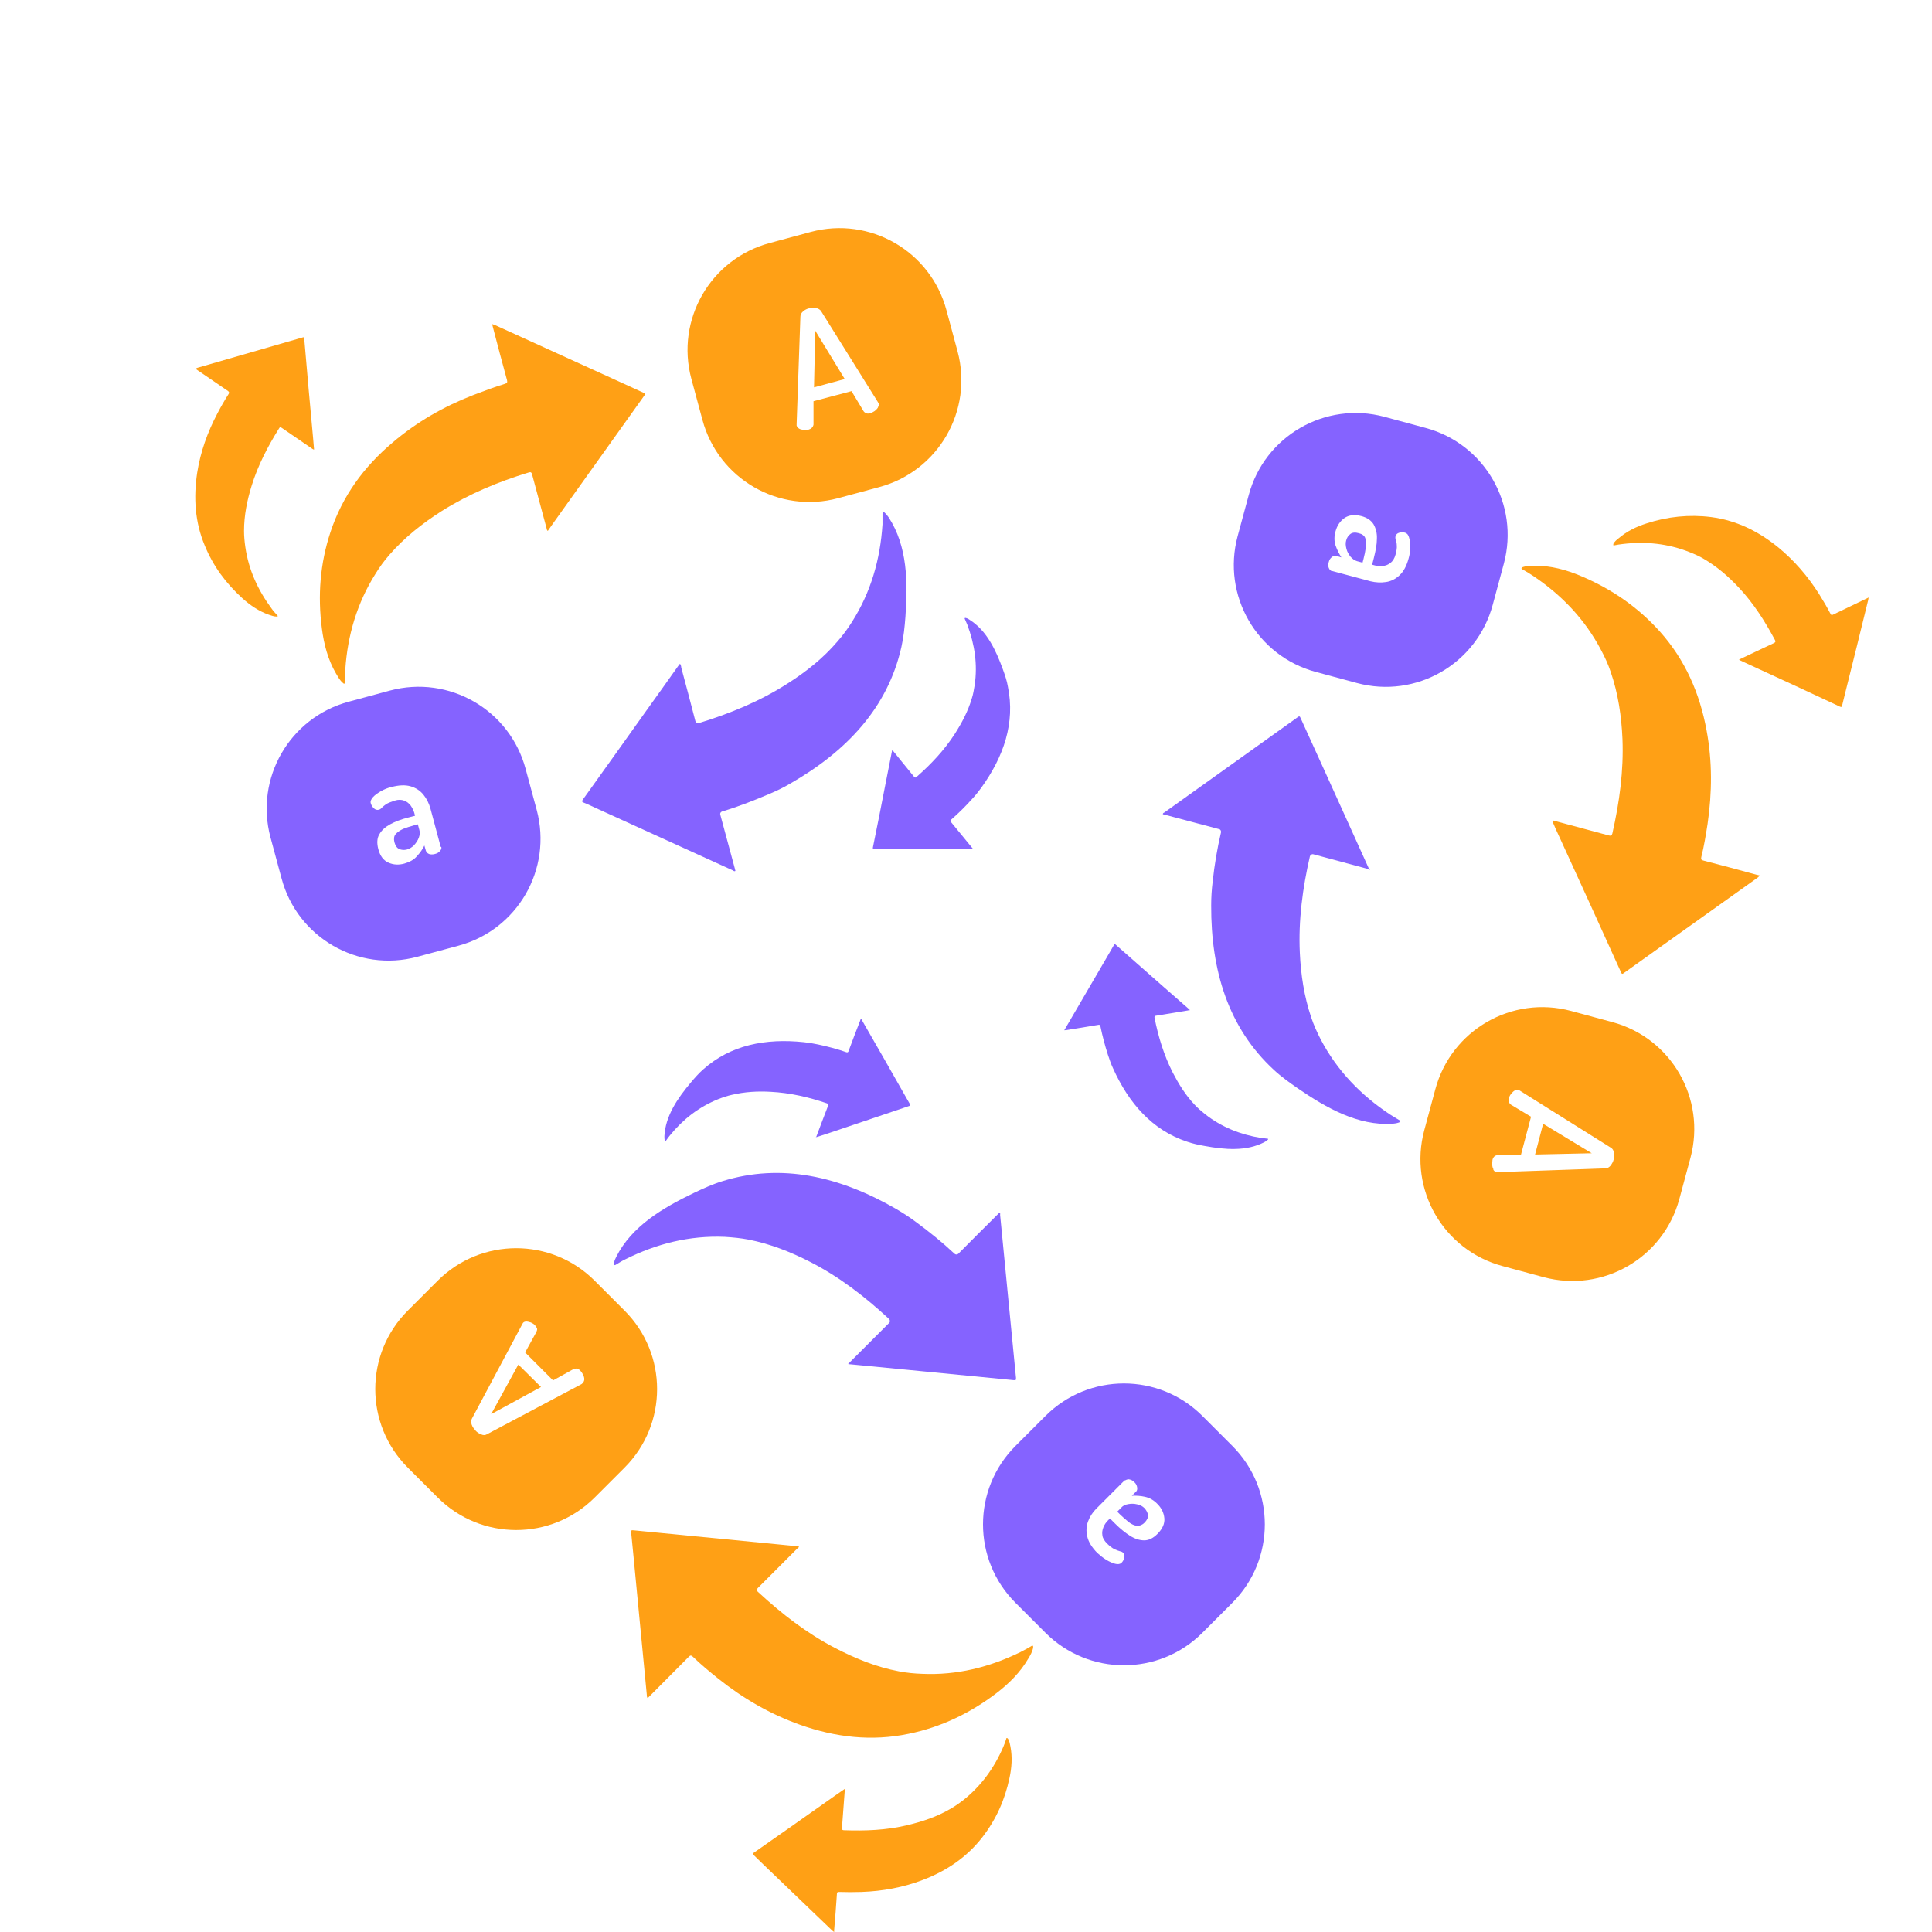 <svg width="130" height="130" viewBox="0 0 130 130" fill="none" xmlns="http://www.w3.org/2000/svg">
<g clip-path="url(#clip0_62_119502)">
<path d="M43.571 114.256C43.52 114.172 43.52 114.087 43.52 114.019C43.215 110.85 42.91 107.664 42.605 104.495C42.554 104.037 42.52 103.58 42.469 103.122C42.469 102.987 42.469 102.953 42.622 102.97C45.926 103.292 49.248 103.614 52.553 103.936C52.943 103.969 53.349 104.02 53.756 104.054C53.756 104.139 53.688 104.173 53.637 104.207C52.756 105.088 51.892 105.952 51.011 106.834C50.909 106.935 50.875 107.003 51.011 107.122C52.587 108.579 54.264 109.884 56.179 110.884C57.552 111.596 58.959 112.172 60.484 112.46C61.009 112.562 61.535 112.612 62.06 112.629C64.382 112.731 66.568 112.189 68.652 111.172C68.889 111.053 69.127 110.918 69.364 110.782C69.398 110.765 69.449 110.714 69.483 110.731C69.534 110.765 69.517 110.833 69.517 110.884C69.466 111.138 69.33 111.375 69.195 111.596C68.652 112.528 67.907 113.273 67.042 113.934C65.28 115.273 63.314 116.222 61.145 116.663C58.654 117.188 56.213 116.9 53.824 116.053C51.824 115.341 50.011 114.29 48.35 112.968C47.757 112.494 47.163 112.002 46.621 111.477C46.503 111.375 46.452 111.375 46.35 111.477C45.486 112.341 44.621 113.223 43.757 114.087C43.706 114.138 43.656 114.188 43.605 114.239L43.571 114.256Z" fill="#FFA015"/>
<path d="M56.128 130C56.128 130 56.026 129.932 55.993 129.898C54.45 128.424 52.908 126.933 51.366 125.458C51.146 125.238 50.925 125.035 50.705 124.814C50.637 124.746 50.637 124.73 50.705 124.679C52.535 123.408 54.349 122.12 56.179 120.832C56.399 120.679 56.62 120.527 56.84 120.374C56.874 120.425 56.84 120.459 56.84 120.51C56.772 121.34 56.721 122.171 56.654 123.001C56.654 123.103 56.654 123.136 56.772 123.153C58.213 123.204 59.636 123.153 61.043 122.815C62.043 122.577 63.026 122.255 63.924 121.73C64.229 121.56 64.517 121.357 64.805 121.137C66.025 120.171 66.906 118.951 67.516 117.527C67.584 117.358 67.652 117.188 67.703 117.019C67.703 116.985 67.703 116.951 67.754 116.951C67.788 116.951 67.822 116.985 67.838 117.019C67.923 117.171 67.957 117.341 67.991 117.527C68.127 118.239 68.076 118.951 67.923 119.645C67.618 121.103 67.025 122.425 66.11 123.611C65.059 124.967 63.703 125.882 62.11 126.492C60.789 127 59.399 127.255 57.975 127.305C57.467 127.322 56.959 127.322 56.45 127.305C56.349 127.305 56.315 127.339 56.315 127.424C56.264 128.238 56.196 129.068 56.128 129.881C56.128 129.932 56.128 129.966 56.128 130.034V130Z" fill="#FFA015"/>
<path d="M57.043 91.802C57.043 91.802 57.162 91.683 57.196 91.649C58.077 90.768 58.941 89.903 59.823 89.022C59.907 88.954 59.891 88.819 59.823 88.751C58.213 87.26 56.484 85.921 54.535 84.921C53.213 84.243 51.841 83.701 50.383 83.413C49.858 83.311 49.316 83.26 48.773 83.226C46.401 83.125 44.181 83.684 42.079 84.735C41.859 84.836 41.656 84.972 41.452 85.091C41.418 85.108 41.385 85.141 41.351 85.124C41.3 85.091 41.317 85.04 41.317 84.989C41.334 84.836 41.401 84.701 41.469 84.565C42.503 82.515 44.587 81.278 46.706 80.261C47.316 79.973 47.943 79.684 48.604 79.481C52.586 78.244 56.501 79.159 60.297 81.345C60.755 81.617 61.212 81.905 61.636 82.227C62.534 82.888 63.416 83.599 64.229 84.362C64.297 84.43 64.415 84.43 64.483 84.362C65.347 83.481 66.229 82.616 67.093 81.752C67.144 81.701 67.195 81.65 67.246 81.6C67.33 81.633 67.296 81.701 67.296 81.752C67.618 85.124 67.957 88.48 68.279 91.852C68.313 92.141 68.33 92.429 68.364 92.717C68.364 92.852 68.364 92.886 68.212 92.869C65.771 92.632 63.348 92.395 60.907 92.157C59.687 92.039 58.45 91.92 57.23 91.802C57.179 91.802 57.145 91.802 57.06 91.768L57.043 91.802Z" fill="#8563FF"/>
<path d="M54.891 76.566C54.891 76.566 54.925 76.481 54.942 76.448C55.196 75.753 55.467 75.075 55.722 74.397C55.739 74.329 55.722 74.278 55.654 74.245C54.417 73.821 53.163 73.533 51.858 73.465C50.976 73.414 50.112 73.465 49.248 73.668C48.943 73.736 48.638 73.838 48.333 73.957C47.028 74.482 45.96 75.312 45.079 76.397C44.994 76.499 44.909 76.617 44.825 76.736C44.825 76.753 44.808 76.787 44.774 76.787C44.74 76.787 44.74 76.753 44.723 76.719C44.706 76.634 44.706 76.549 44.706 76.448C44.774 75.092 45.587 73.906 46.486 72.838C46.74 72.533 47.011 72.228 47.316 71.957C49.163 70.313 51.502 69.855 54.095 70.126C54.417 70.16 54.722 70.211 55.044 70.279C55.688 70.415 56.332 70.584 56.959 70.804C57.01 70.821 57.077 70.804 57.094 70.737C57.349 70.059 57.603 69.364 57.874 68.686C57.874 68.652 57.908 68.601 57.925 68.567C57.975 68.567 57.975 68.618 57.992 68.635C58.992 70.381 59.992 72.109 60.975 73.855C61.06 74.007 61.145 74.16 61.229 74.295C61.263 74.363 61.263 74.38 61.195 74.414C59.823 74.872 58.45 75.346 57.077 75.804C56.383 76.041 55.688 76.278 54.993 76.499C54.976 76.499 54.942 76.499 54.891 76.532V76.566Z" fill="#8563FF"/>
<path d="M75.939 102.41C76.126 102.563 76.329 102.648 76.499 102.665C76.668 102.682 76.855 102.614 77.007 102.461C77.177 102.292 77.261 102.122 77.244 101.953C77.227 101.783 77.143 101.631 77.007 101.478C76.888 101.36 76.719 101.258 76.516 101.224C76.312 101.173 76.126 101.173 75.922 101.207C75.719 101.241 75.567 101.309 75.448 101.444L75.177 101.716L75.363 101.902C75.55 102.088 75.753 102.258 75.939 102.41Z" fill="#8563FF"/>
<path d="M68.33 107.85L70.347 109.867C73.262 112.782 77.99 112.782 80.905 109.867L82.921 107.85C85.836 104.935 85.836 100.207 82.921 97.292L80.905 95.276C77.99 92.361 73.262 92.361 70.347 95.276L68.33 97.292C65.415 100.207 65.415 104.935 68.33 107.85ZM75.702 99.614C75.702 99.614 75.872 99.512 75.99 99.546C76.109 99.563 76.228 99.631 76.346 99.75C76.448 99.851 76.499 99.97 76.516 100.089C76.532 100.207 76.516 100.309 76.431 100.377L76.16 100.648C76.448 100.631 76.736 100.648 77.041 100.716C77.346 100.783 77.634 100.936 77.888 101.207C78.159 101.478 78.312 101.8 78.346 102.156C78.38 102.512 78.227 102.868 77.888 103.207C77.6 103.495 77.312 103.647 76.99 103.647C76.685 103.647 76.363 103.546 76.041 103.342C75.719 103.139 75.38 102.868 75.024 102.512L74.685 102.173L74.55 102.309C74.414 102.444 74.312 102.597 74.245 102.766C74.177 102.936 74.143 103.122 74.177 103.309C74.194 103.495 74.312 103.681 74.499 103.868C74.685 104.054 74.855 104.173 74.99 104.241C75.126 104.308 75.245 104.342 75.346 104.376C75.448 104.393 75.516 104.427 75.567 104.478C75.651 104.563 75.685 104.681 75.651 104.817C75.617 104.952 75.55 105.071 75.465 105.156C75.38 105.24 75.228 105.274 75.041 105.224C74.855 105.173 74.651 105.088 74.431 104.952C74.211 104.817 74.024 104.664 73.838 104.495C73.465 104.122 73.245 103.749 73.16 103.393C73.075 103.037 73.092 102.698 73.211 102.376C73.329 102.054 73.516 101.766 73.77 101.512L75.668 99.614H75.702Z" fill="#8563FF"/>
<path d="M27.437 98.75L29.454 100.767C32.369 103.681 37.097 103.681 40.012 100.767L42.028 98.75C44.943 95.835 44.943 91.107 42.028 88.192L40.012 86.175C37.097 83.26 32.369 83.26 29.454 86.175L27.437 88.192C24.522 91.107 24.522 95.835 27.437 98.75ZM35.402 88.921C35.504 88.921 35.606 88.954 35.724 88.988C35.826 89.039 35.928 89.09 35.995 89.175C36.063 89.243 36.097 89.31 36.131 89.378C36.165 89.446 36.131 89.531 36.097 89.615L35.334 91.005L37.215 92.886L38.588 92.124C38.588 92.124 38.741 92.073 38.825 92.09C38.91 92.107 38.978 92.157 39.046 92.225C39.114 92.293 39.181 92.395 39.232 92.496C39.283 92.598 39.317 92.717 39.317 92.802C39.317 92.886 39.283 92.988 39.215 93.056C39.215 93.056 39.181 93.09 39.148 93.124L32.758 96.513C32.64 96.581 32.504 96.581 32.369 96.513C32.233 96.462 32.097 96.377 31.996 96.259C31.894 96.14 31.793 96.021 31.742 95.869C31.691 95.733 31.691 95.598 31.742 95.479L35.148 89.09C35.148 89.09 35.182 89.022 35.199 89.005C35.267 88.938 35.334 88.921 35.453 88.921H35.402Z" fill="#FFA015"/>
<path d="M36.402 93.327L34.877 91.819L33.046 95.157L36.402 93.327Z" fill="#FFA015"/>
<path d="M33.08 21.811C33.182 21.811 33.25 21.862 33.317 21.878C36.215 23.2 39.13 24.522 42.028 25.844C42.452 26.03 42.859 26.234 43.282 26.42C43.401 26.471 43.435 26.505 43.35 26.624C41.418 29.335 39.486 32.03 37.554 34.741C37.317 35.063 37.097 35.385 36.859 35.724C36.791 35.673 36.791 35.605 36.775 35.538C36.453 34.334 36.131 33.148 35.809 31.945C35.775 31.793 35.724 31.742 35.571 31.793C33.521 32.419 31.555 33.233 29.725 34.385C28.42 35.216 27.216 36.165 26.2 37.334C25.844 37.741 25.539 38.164 25.268 38.605C24.03 40.571 23.387 42.74 23.234 45.045C23.217 45.316 23.234 45.587 23.217 45.858C23.217 45.909 23.234 45.96 23.2 45.994C23.149 46.011 23.098 45.994 23.064 45.943C22.861 45.774 22.742 45.536 22.607 45.316C22.065 44.384 21.794 43.35 21.658 42.283C21.37 40.08 21.539 37.91 22.234 35.809C23.031 33.386 24.488 31.403 26.42 29.776C28.03 28.403 29.86 27.352 31.826 26.59C32.538 26.319 33.25 26.047 33.978 25.827C34.131 25.776 34.148 25.726 34.114 25.573C33.792 24.387 33.47 23.2 33.165 22.014C33.148 21.946 33.131 21.878 33.114 21.794L33.08 21.811Z" fill="#FFA015"/>
<path d="M13.151 24.81C13.151 24.81 13.252 24.759 13.303 24.743C15.354 24.149 17.421 23.556 19.472 22.963C19.76 22.878 20.065 22.794 20.353 22.709C20.438 22.675 20.472 22.692 20.472 22.794C20.658 25.014 20.861 27.234 21.065 29.454C21.082 29.725 21.116 29.979 21.133 30.25C21.082 30.25 21.048 30.216 21.014 30.2C20.336 29.725 19.641 29.267 18.963 28.793C18.879 28.742 18.828 28.725 18.777 28.827C18.014 30.047 17.353 31.318 16.93 32.691C16.625 33.674 16.421 34.69 16.421 35.724C16.421 36.08 16.455 36.436 16.506 36.792C16.726 38.334 17.353 39.707 18.285 40.961C18.387 41.113 18.523 41.249 18.641 41.385C18.658 41.401 18.692 41.435 18.692 41.452C18.692 41.486 18.641 41.486 18.608 41.486C18.421 41.486 18.269 41.418 18.099 41.367C17.421 41.13 16.828 40.724 16.303 40.249C15.201 39.249 14.337 38.08 13.778 36.707C13.117 35.131 13.015 33.487 13.269 31.809C13.489 30.403 13.964 29.081 14.625 27.827C14.862 27.369 15.116 26.929 15.388 26.505C15.438 26.42 15.421 26.386 15.354 26.319C14.676 25.861 13.998 25.387 13.32 24.929C13.286 24.895 13.235 24.878 13.201 24.844L13.151 24.81Z" fill="#FFA015"/>
<path d="M45.791 44.706C45.824 44.808 45.841 44.859 45.841 44.926C46.163 46.13 46.485 47.316 46.79 48.519C46.824 48.621 46.926 48.689 47.028 48.655C49.129 48.011 51.146 47.18 52.993 45.994C54.247 45.197 55.399 44.282 56.365 43.147C56.721 42.74 57.043 42.3 57.331 41.842C58.602 39.842 59.229 37.639 59.382 35.284C59.382 35.046 59.382 34.809 59.382 34.572C59.382 34.538 59.382 34.487 59.399 34.453C59.45 34.436 59.484 34.453 59.517 34.487C59.636 34.589 59.721 34.707 59.806 34.826C61.06 36.758 61.093 39.164 60.924 41.503C60.873 42.181 60.805 42.859 60.653 43.537C59.738 47.604 56.992 50.536 53.179 52.722C52.722 52.993 52.23 53.23 51.739 53.434C50.705 53.874 49.671 54.281 48.587 54.603C48.485 54.637 48.434 54.739 48.468 54.823C48.79 56.01 49.112 57.196 49.434 58.399C49.451 58.467 49.468 58.535 49.485 58.603C49.417 58.653 49.366 58.602 49.315 58.569C46.231 57.162 43.164 55.772 40.079 54.366C39.808 54.247 39.554 54.112 39.283 54.01C39.164 53.959 39.13 53.925 39.215 53.807C40.639 51.824 42.062 49.824 43.486 47.824C44.197 46.824 44.926 45.825 45.638 44.808C45.672 44.774 45.689 44.74 45.74 44.672L45.791 44.706Z" fill="#8563FF"/>
<path d="M60.043 50.468C60.043 50.468 60.111 50.536 60.127 50.57C60.585 51.146 61.06 51.705 61.517 52.281C61.551 52.332 61.636 52.332 61.67 52.281C62.653 51.417 63.534 50.485 64.246 49.383C64.72 48.638 65.127 47.875 65.381 47.028C65.483 46.723 65.534 46.401 65.584 46.096C65.788 44.706 65.584 43.367 65.093 42.045C65.042 41.91 64.974 41.791 64.924 41.656C64.924 41.639 64.89 41.605 64.924 41.588C64.94 41.571 64.974 41.571 65.008 41.588C65.093 41.605 65.178 41.656 65.246 41.706C66.398 42.435 67.008 43.74 67.483 45.045C67.618 45.418 67.754 45.808 67.821 46.214C68.313 48.638 67.55 50.892 66.025 53.01C65.839 53.264 65.635 53.519 65.415 53.756C64.974 54.247 64.5 54.722 63.991 55.162C63.941 55.196 63.941 55.264 63.991 55.315C64.449 55.874 64.924 56.45 65.381 57.01C65.415 57.043 65.432 57.077 65.466 57.111C65.449 57.162 65.398 57.128 65.364 57.128C63.364 57.128 61.348 57.128 59.348 57.111C59.178 57.111 59.009 57.111 58.823 57.111C58.738 57.111 58.721 57.111 58.738 57.01C59.026 55.586 59.314 54.162 59.585 52.739C59.721 52.027 59.873 51.298 60.009 50.587C60.009 50.553 60.009 50.536 60.043 50.485V50.468Z" fill="#8563FF"/>
<path d="M27.132 55.772C26.912 55.874 26.742 55.993 26.623 56.128C26.505 56.264 26.488 56.45 26.539 56.671C26.607 56.908 26.708 57.06 26.861 57.128C27.013 57.196 27.183 57.213 27.386 57.162C27.556 57.111 27.708 57.026 27.861 56.874C27.996 56.721 28.115 56.552 28.183 56.365C28.25 56.179 28.267 55.993 28.216 55.84L28.115 55.467L27.861 55.535C27.606 55.603 27.352 55.688 27.132 55.772Z" fill="#8563FF"/>
<path d="M26.234 46.468L23.471 47.214C19.489 48.282 17.133 52.366 18.201 56.349L18.947 59.111C20.014 63.093 24.098 65.449 28.081 64.381L30.843 63.636C34.826 62.568 37.181 58.484 36.114 54.501L35.368 51.739C34.3 47.757 30.216 45.401 26.234 46.468ZM29.691 56.976C29.725 57.077 29.691 57.162 29.606 57.264C29.521 57.365 29.403 57.433 29.25 57.467C29.115 57.501 28.979 57.501 28.877 57.467C28.759 57.416 28.691 57.349 28.657 57.247L28.555 56.891C28.437 57.145 28.267 57.382 28.047 57.62C27.844 57.857 27.556 58.009 27.2 58.111C26.827 58.213 26.471 58.196 26.132 58.043C25.793 57.891 25.573 57.586 25.454 57.128C25.352 56.738 25.369 56.399 25.522 56.145C25.674 55.874 25.912 55.654 26.251 55.467C26.59 55.281 26.996 55.128 27.471 55.01L27.928 54.891L27.878 54.705C27.827 54.518 27.742 54.366 27.64 54.213C27.522 54.061 27.386 53.942 27.2 53.874C27.013 53.806 26.81 53.79 26.556 53.874C26.302 53.959 26.115 54.027 25.98 54.112C25.861 54.196 25.759 54.281 25.691 54.349C25.624 54.434 25.556 54.468 25.488 54.484C25.369 54.518 25.251 54.484 25.149 54.383C25.047 54.281 24.98 54.162 24.946 54.044C24.912 53.925 24.963 53.79 25.098 53.637C25.234 53.485 25.42 53.366 25.641 53.23C25.861 53.112 26.098 53.01 26.335 52.959C26.844 52.824 27.267 52.807 27.623 52.908C27.979 53.01 28.267 53.197 28.488 53.468C28.708 53.739 28.86 54.044 28.962 54.4L29.657 56.993L29.691 56.976Z" fill="#8563FF"/>
<path d="M54.552 15.608L51.79 16.354C47.807 17.422 45.452 21.506 46.519 25.488L47.265 28.251C48.333 32.233 52.417 34.589 56.399 33.521L59.162 32.775C63.144 31.708 65.5 27.623 64.432 23.641L63.687 20.879C62.619 16.896 58.535 14.54 54.552 15.608ZM59.077 27.42C59.026 27.505 58.941 27.59 58.857 27.657C58.755 27.725 58.653 27.776 58.551 27.81C58.467 27.827 58.382 27.844 58.297 27.81C58.213 27.776 58.162 27.742 58.111 27.674L57.297 26.319L54.739 26.997V28.573C54.721 28.657 54.688 28.725 54.62 28.793C54.552 28.861 54.484 28.878 54.4 28.912C54.298 28.945 54.196 28.945 54.078 28.928C53.959 28.912 53.857 28.895 53.773 28.844C53.688 28.793 53.637 28.725 53.603 28.64C53.603 28.623 53.603 28.59 53.603 28.539L53.857 21.302C53.857 21.167 53.925 21.048 54.044 20.946C54.162 20.845 54.298 20.777 54.45 20.743C54.603 20.709 54.755 20.692 54.908 20.726C55.06 20.76 55.179 20.828 55.247 20.93L59.077 27.064C59.077 27.064 59.111 27.132 59.128 27.149C59.145 27.234 59.128 27.319 59.077 27.403V27.42Z" fill="#FFA015"/>
<path d="M54.773 26.064L56.84 25.505L54.857 22.251L54.773 26.064Z" fill="#FFA015"/>
<path d="M118.374 58.941C118.324 59.026 118.256 59.06 118.188 59.111C115.595 60.958 112.985 62.822 110.392 64.669C110.02 64.941 109.647 65.195 109.274 65.466C109.172 65.551 109.121 65.551 109.071 65.415C107.698 62.382 106.325 59.365 104.935 56.332C104.766 55.976 104.597 55.603 104.444 55.23C104.529 55.196 104.58 55.23 104.647 55.247C105.851 55.569 107.037 55.891 108.24 56.213C108.393 56.247 108.443 56.247 108.494 56.077C108.969 53.976 109.257 51.875 109.172 49.722C109.104 48.18 108.884 46.672 108.376 45.197C108.206 44.689 107.986 44.215 107.732 43.74C106.647 41.672 105.088 40.046 103.173 38.758C102.953 38.605 102.715 38.47 102.478 38.334C102.444 38.317 102.376 38.3 102.376 38.249C102.376 38.198 102.444 38.164 102.495 38.148C102.749 38.063 103.003 38.063 103.275 38.063C104.359 38.063 105.376 38.334 106.376 38.758C108.427 39.622 110.206 40.842 111.697 42.503C113.392 44.401 114.375 46.655 114.832 49.146C115.222 51.231 115.205 53.332 114.9 55.434C114.782 56.179 114.663 56.942 114.477 57.67C114.443 57.823 114.477 57.874 114.629 57.908C115.815 58.213 117.002 58.535 118.188 58.857C118.256 58.874 118.324 58.891 118.408 58.908L118.374 58.941Z" fill="#FFA015"/>
<path d="M125.729 40.181C125.729 40.181 125.729 40.3 125.712 40.351C125.204 42.435 124.695 44.503 124.17 46.587C124.102 46.892 124.017 47.18 123.95 47.485C123.933 47.57 123.916 47.587 123.814 47.553C121.797 46.604 119.781 45.672 117.747 44.74C117.51 44.621 117.256 44.52 117.018 44.401C117.052 44.35 117.086 44.35 117.12 44.333C117.866 43.977 118.611 43.621 119.374 43.266C119.459 43.215 119.493 43.181 119.442 43.079C118.764 41.808 118.001 40.605 117.018 39.554C116.306 38.792 115.544 38.131 114.646 37.605C114.341 37.419 114.019 37.283 113.68 37.148C112.222 36.572 110.731 36.419 109.189 36.605C109.002 36.622 108.833 36.656 108.646 36.69C108.613 36.69 108.579 36.724 108.562 36.69C108.545 36.656 108.562 36.622 108.562 36.589C108.646 36.436 108.782 36.317 108.918 36.216C109.477 35.741 110.104 35.436 110.799 35.216C112.205 34.758 113.663 34.606 115.137 34.792C116.832 35.012 118.306 35.741 119.628 36.809C120.73 37.707 121.645 38.775 122.407 39.978C122.679 40.419 122.933 40.842 123.17 41.3C123.221 41.401 123.255 41.401 123.356 41.351C124.102 40.995 124.831 40.639 125.576 40.283C125.61 40.266 125.661 40.249 125.712 40.215L125.729 40.181Z" fill="#FFA015"/>
<path d="M92.191 58.501C92.089 58.467 92.038 58.45 91.971 58.45C90.767 58.128 89.581 57.806 88.378 57.484C88.276 57.45 88.175 57.518 88.141 57.62C87.649 59.755 87.361 61.924 87.463 64.11C87.531 65.585 87.751 67.042 88.225 68.449C88.395 68.957 88.615 69.449 88.869 69.94C89.971 72.041 91.564 73.685 93.53 74.99C93.733 75.126 93.936 75.228 94.14 75.363C94.174 75.38 94.225 75.397 94.225 75.448C94.225 75.499 94.174 75.516 94.123 75.532C93.987 75.583 93.835 75.6 93.682 75.617C91.377 75.753 89.276 74.567 87.344 73.245C86.785 72.855 86.226 72.465 85.717 71.991C82.65 69.16 81.481 65.314 81.498 60.924C81.498 60.382 81.531 59.857 81.599 59.314C81.718 58.196 81.904 57.094 82.158 56.01C82.175 55.908 82.124 55.806 82.023 55.789C80.837 55.467 79.633 55.162 78.447 54.84C78.379 54.823 78.311 54.806 78.244 54.789C78.244 54.705 78.311 54.688 78.345 54.671C81.091 52.705 83.853 50.739 86.599 48.773C86.836 48.604 87.073 48.434 87.31 48.265C87.412 48.18 87.463 48.18 87.514 48.316C88.53 50.553 89.547 52.773 90.547 54.993C91.055 56.111 91.564 57.23 92.072 58.365C92.089 58.399 92.106 58.45 92.14 58.535L92.191 58.501Z" fill="#8563FF"/>
<path d="M80.074 67.974C80.074 67.974 79.972 67.974 79.939 67.991C79.21 68.11 78.481 68.228 77.769 68.347C77.702 68.347 77.668 68.415 77.685 68.483C77.939 69.754 78.312 70.991 78.905 72.16C79.311 72.94 79.769 73.685 80.379 74.329C80.6 74.567 80.837 74.77 81.091 74.973C82.192 75.838 83.463 76.346 84.836 76.566C84.972 76.583 85.124 76.6 85.26 76.617C85.277 76.617 85.311 76.617 85.328 76.634C85.328 76.668 85.328 76.685 85.294 76.702C85.226 76.77 85.158 76.804 85.073 76.854C83.87 77.481 82.43 77.363 81.057 77.109C80.667 77.041 80.261 76.956 79.871 76.82C77.532 76.041 75.956 74.245 74.888 71.872C74.753 71.584 74.651 71.279 74.549 70.974C74.346 70.347 74.177 69.703 74.041 69.042C74.041 68.991 73.973 68.94 73.922 68.957C73.194 69.076 72.482 69.194 71.753 69.313C71.719 69.313 71.668 69.313 71.635 69.33C71.618 69.279 71.635 69.262 71.668 69.228C72.685 67.5 73.685 65.754 74.702 64.026C74.787 63.873 74.871 63.737 74.956 63.585C74.99 63.517 75.007 63.5 75.075 63.568C76.159 64.534 77.261 65.483 78.346 66.449C78.888 66.924 79.447 67.415 79.989 67.889C80.006 67.906 80.023 67.923 80.057 67.957L80.074 67.974Z" fill="#8563FF"/>
<path d="M91.92 36.826C91.954 36.588 91.92 36.385 91.869 36.216C91.818 36.046 91.649 35.928 91.428 35.877C91.191 35.809 91.005 35.826 90.869 35.928C90.734 36.029 90.632 36.165 90.581 36.368C90.53 36.538 90.547 36.724 90.598 36.927C90.649 37.131 90.751 37.3 90.869 37.453C91.005 37.605 91.14 37.707 91.31 37.758L91.683 37.859L91.75 37.605C91.818 37.351 91.869 37.097 91.903 36.843L91.92 36.826Z" fill="#8563FF"/>
<path d="M100.444 40.69L101.19 37.927C102.258 33.945 99.902 29.86 95.919 28.793L93.157 28.047C89.175 26.98 85.09 29.335 84.023 33.318L83.277 36.08C82.209 40.063 84.565 44.147 88.547 45.215L91.31 45.96C95.292 47.028 99.377 44.672 100.444 40.69ZM89.632 38.436C89.53 38.402 89.463 38.334 89.412 38.215C89.361 38.097 89.361 37.961 89.412 37.809C89.446 37.673 89.513 37.571 89.615 37.487C89.717 37.402 89.802 37.385 89.903 37.402L90.259 37.504C90.107 37.266 89.971 36.995 89.869 36.707C89.768 36.402 89.768 36.08 89.869 35.741C89.971 35.368 90.174 35.063 90.463 34.86C90.751 34.657 91.14 34.606 91.598 34.724C91.988 34.826 92.259 35.012 92.428 35.283C92.581 35.555 92.666 35.877 92.649 36.249C92.649 36.639 92.564 37.063 92.445 37.538L92.327 37.995L92.513 38.046C92.7 38.097 92.869 38.114 93.055 38.08C93.242 38.063 93.411 37.995 93.564 37.876C93.716 37.758 93.835 37.571 93.903 37.317C93.971 37.063 94.004 36.86 93.987 36.707C93.987 36.555 93.954 36.436 93.92 36.334C93.886 36.233 93.886 36.148 93.903 36.08C93.937 35.961 94.021 35.877 94.157 35.843C94.293 35.809 94.428 35.809 94.547 35.843C94.665 35.877 94.767 35.978 94.818 36.182C94.869 36.385 94.903 36.589 94.886 36.843C94.886 37.097 94.852 37.351 94.784 37.571C94.648 38.08 94.445 38.453 94.174 38.707C93.903 38.961 93.598 39.114 93.259 39.164C92.92 39.215 92.581 39.198 92.225 39.114L89.632 38.419V38.436Z" fill="#8563FF"/>
<path d="M113.002 80.668L113.748 77.905C114.815 73.923 112.46 69.838 108.477 68.771L105.715 68.025C101.732 66.957 97.648 69.313 96.58 73.296L95.835 76.058C94.767 80.04 97.123 84.125 101.105 85.192L103.867 85.938C107.85 87.006 111.934 84.65 113.002 80.668ZM100.495 78.685C100.444 78.6 100.41 78.481 100.41 78.38C100.41 78.261 100.41 78.159 100.427 78.041C100.444 77.956 100.495 77.871 100.546 77.82C100.597 77.769 100.665 77.736 100.766 77.736L102.342 77.702L103.02 75.143L101.664 74.329C101.664 74.329 101.546 74.228 101.529 74.143C101.512 74.058 101.529 73.973 101.529 73.889C101.563 73.787 101.597 73.702 101.681 73.601C101.766 73.499 101.834 73.431 101.919 73.38C102.003 73.329 102.088 73.312 102.173 73.346C102.19 73.346 102.224 73.363 102.258 73.38L108.392 77.227C108.511 77.295 108.579 77.414 108.596 77.566C108.613 77.719 108.613 77.871 108.579 78.024C108.545 78.176 108.46 78.312 108.375 78.43C108.274 78.549 108.155 78.617 108.019 78.617L100.783 78.871C100.783 78.871 100.698 78.871 100.681 78.871C100.597 78.854 100.529 78.786 100.478 78.702L100.495 78.685Z" fill="#FFA015"/>
<path d="M103.834 75.617L103.292 77.685L107.105 77.6L103.834 75.617Z" fill="#FFA015"/>
</g>
<defs>
<clipPath id="clip0_62_119502">
<rect width="130" height="130" fill="white"/>
</clipPath>
</defs>
</svg>
